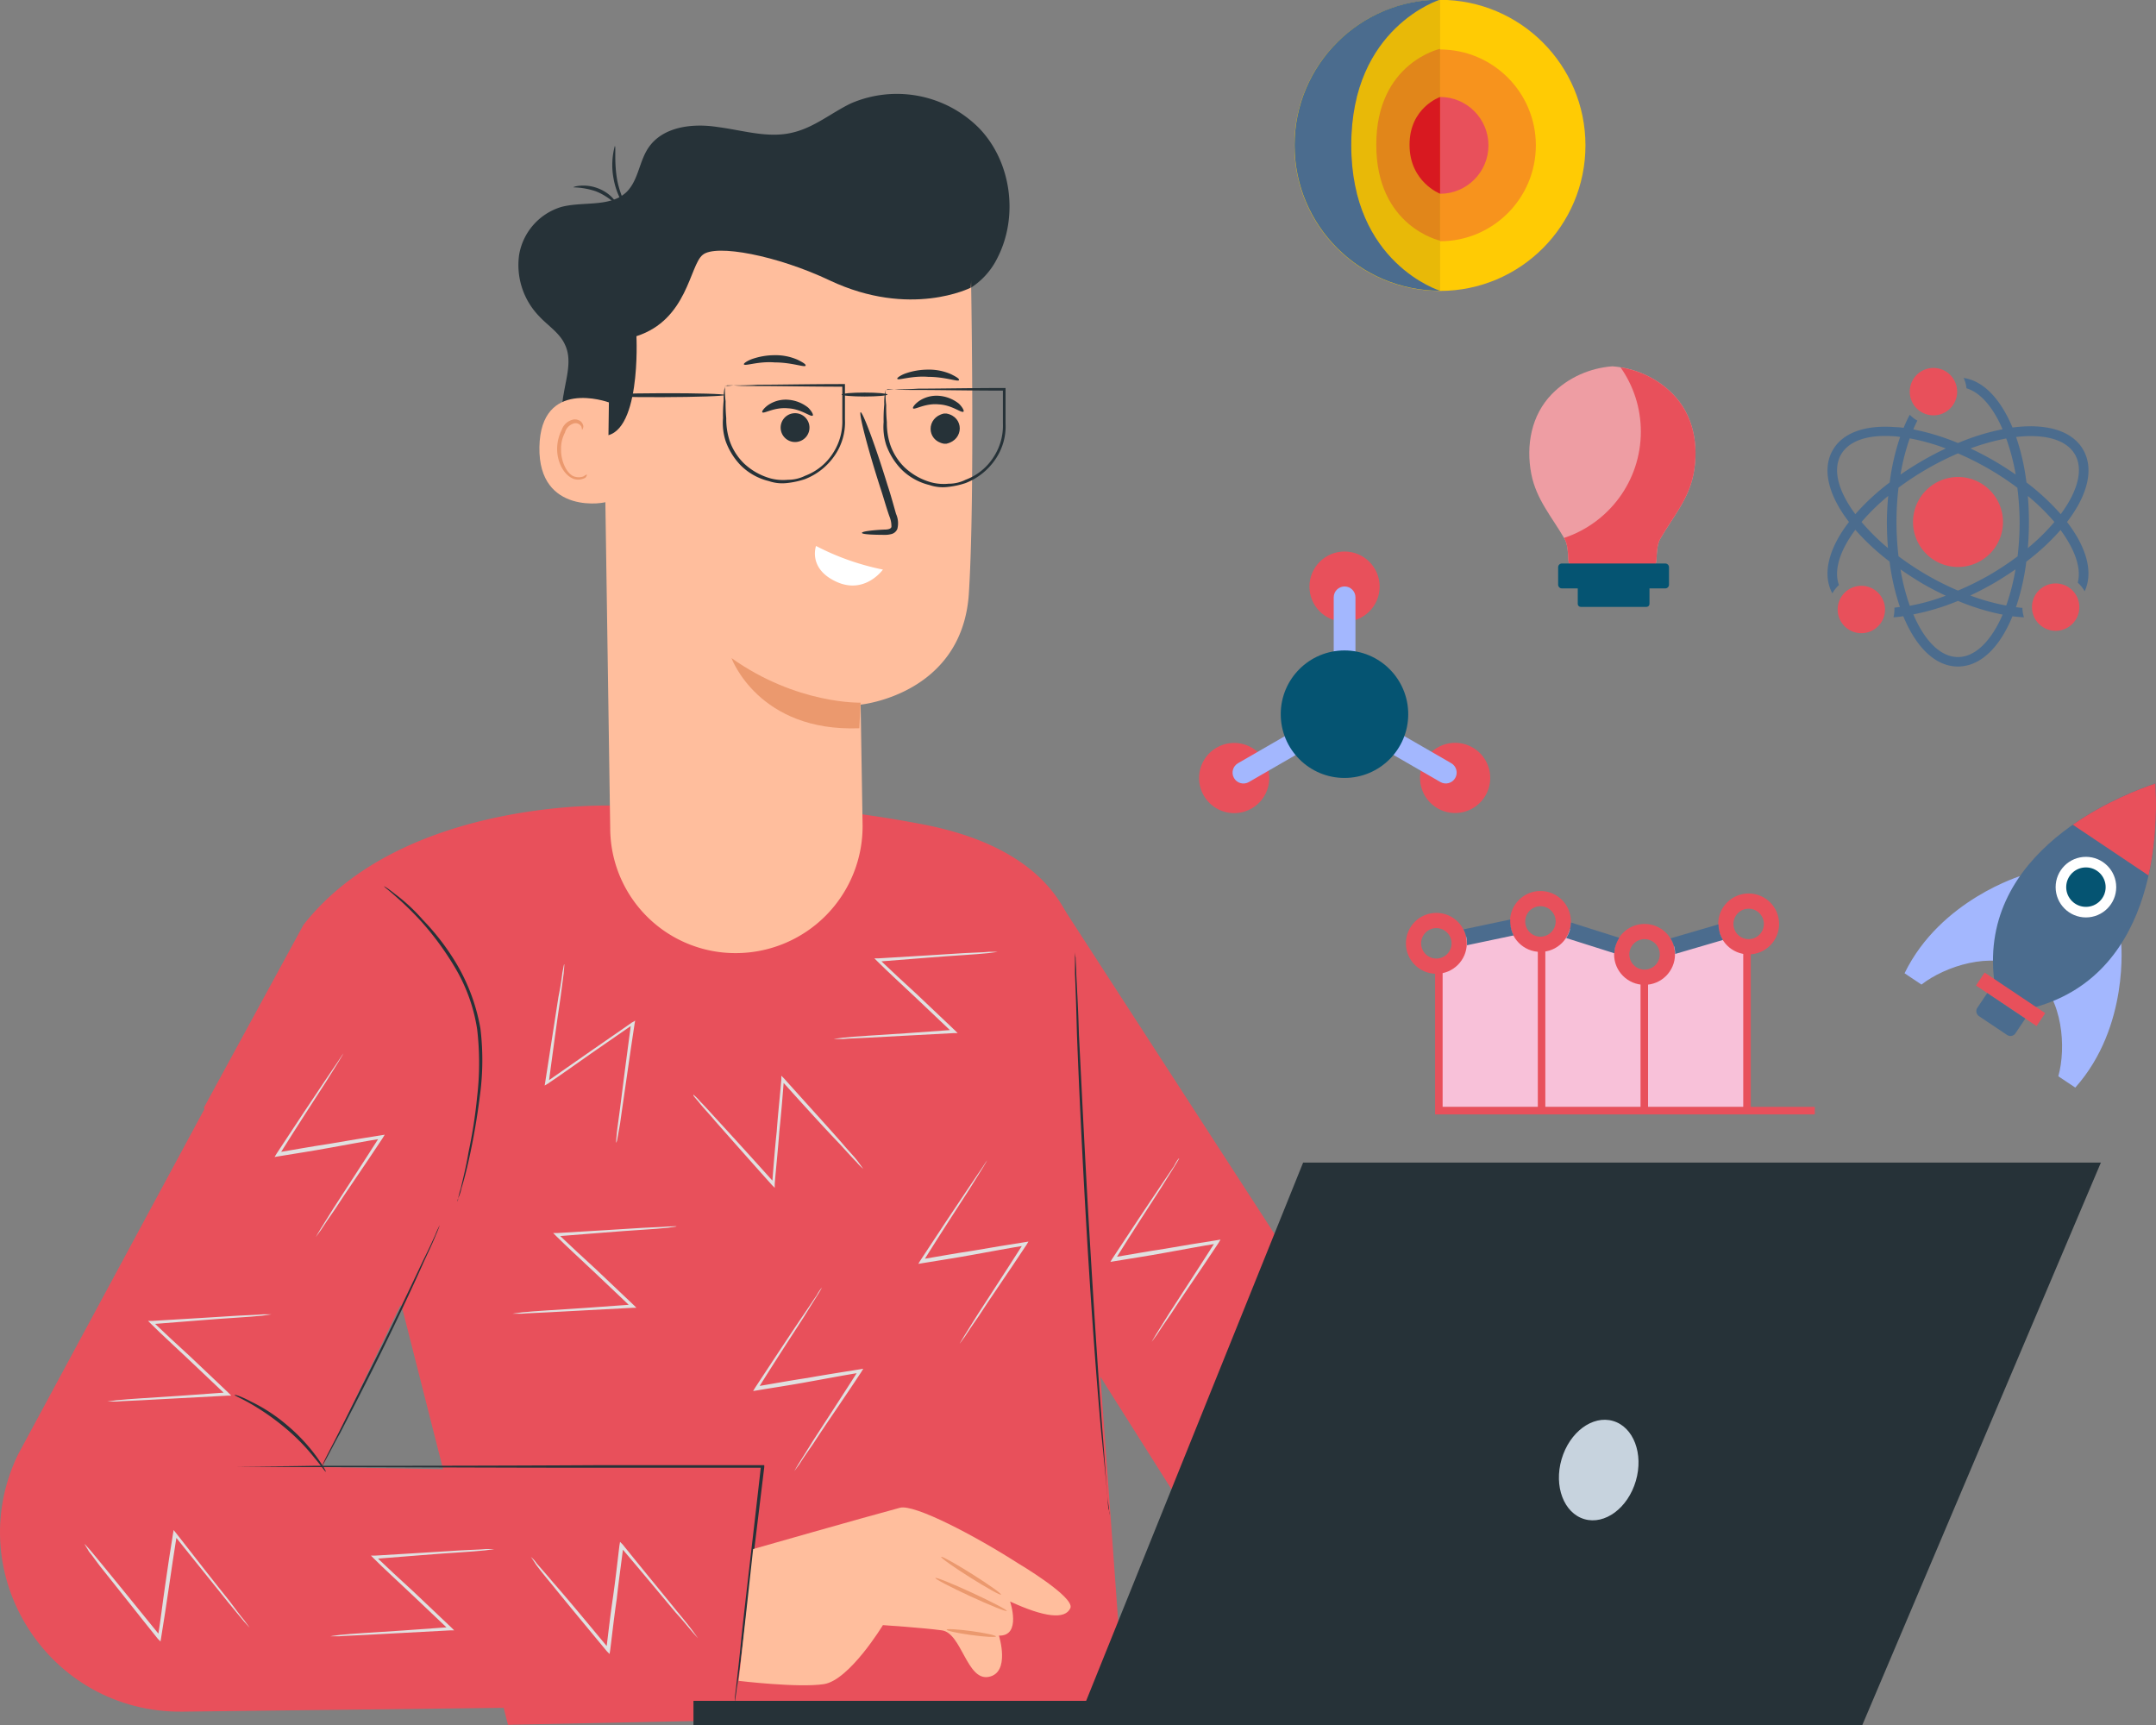 <?xml version="1.0" encoding="UTF-8" standalone="no"?>
<svg
   xmlns:dc="http://purl.org/dc/elements/1.1/"
   xmlns:cc="http://creativecommons.org/ns#"
   xmlns:rdf="http://www.w3.org/1999/02/22-rdf-syntax-ns#"
   xmlns:svg="http://www.w3.org/2000/svg"
   xmlns="http://www.w3.org/2000/svg"
   xmlns:sodipodi="http://sodipodi.sourceforge.net/DTD/sodipodi-0.dtd"
   xmlns:inkscape="http://www.inkscape.org/namespaces/inkscape"
   width="454.817"
   height="363.881"
   viewBox="0 0 454.817 363.881"
   version="1.1"
   id="svg175"
   sodipodi:docname="illustration.svg"
   inkscape:version="0.92.3 (2405546, 2018-03-11)">
  <rect x="0" y="0" width="454.817" height="363.881" fill="#808080" stroke="none"/>
  <defs
     id="defs179" />
  <sodipodi:namedview
     pagecolor="#ffffff"
     bordercolor="#666666"
     borderopacity="1"
     objecttolerance="10"
     gridtolerance="10"
     guidetolerance="10"
     inkscape:pageopacity="0"
     inkscape:pageshadow="2"
     inkscape:window-width="960"
     inkscape:window-height="1017"
     id="namedview177"
     showgrid="false"
     inkscape:zoom="0.59272703"
     inkscape:cx="157.27984"
     inkscape:cy="181.1953"
     inkscape:window-x="960"
     inkscape:window-y="30"
     inkscape:window-maximized="0"
     inkscape:current-layer="svg175" />
  <path
     style="fill:#70c8d6"
     inkscape:connector-curvature="0"
     d="m 390.112,298.917 c -1.355,-18.8 -10.466,-35.159 -24.828,-45.185 a 56.763,56.763 0 0 0 -8.874,-5.047 62.3,62.3 0 0 1 10.128,30.011 c 0.1,1.49 0.169,2.981 0.169,4.471 a 60.047,60.047 0 0 1 -86.272,54.127 60.149,60.149 0 0 0 109.813,-33.94 c 0.033,-1.456 -0.035,-2.946 -0.136,-4.437 z"
     data-name="Path 29344"
     id="Path_29344" />
  <circle
     style="fill:#70c8d6"
     r="4.302"
     cy="279.17"
     cx="315.323"
     data-name="Ellipse 438"
     id="Ellipse_438" />
  <circle
     style="fill:#70c8d6"
     r="7.689"
     cy="294.683"
     cx="327.686"
     data-name="Ellipse 439"
     id="Ellipse_439" />
  <path
     style="fill:#b58fef"
     inkscape:connector-curvature="0"
     d="m 382.084,304.337 v 0.237 a 52.024,52.024 0 0 1 -88.914,36.209 51.182,51.182 0 0 1 -14.734,-30.925 v -0.034 a 51.188,51.188 0 0 1 26.488,-7.418 c 15.818,0.17 30.417,12.871 53.755,9.721 a 73.616,73.616 0 0 0 23.405,-7.79 z"
     data-name="Path 29347"
     id="Path_29347" />
  <path
     style="fill:#8c6acc"
     inkscape:connector-curvature="0"
     d="m 382.084,304.336 v 0.237 a 51.753,51.753 0 0 1 -51.96,51.553 c -14.5,0 -26.115,-4.471 -35.532,-13.955 12.092,2.066 48.369,0.474 64.831,-30.18 6.945,-0.914 13.889,-3.184 22.661,-7.655 z"
     data-name="Path 29348"
     id="Path_29348" />
  <circle
     style="fill:#8c6acc"
     transform="rotate(-36.87)"
     r="7.757"
     cy="466.803"
     cx="83.328"
     data-name="Ellipse 440"
     id="Ellipse_440" />
  <circle
     style="fill:#8c6acc"
     r="4.302"
     cy="314.904"
     cx="294.593"
     data-name="Ellipse 441"
     id="Ellipse_441" />
  <g
     transform="translate(-5.7661168e-4,169.32)"
     data-name="Group 1395"
     id="Group_1395">
    <path
       style="fill:#e8505b"
       inkscape:connector-curvature="0"
       transform="translate(-631.411,-204.162)"
       d="m 716.163,310.42 -41.763,-41.9 21.02,-38.582 c 21.02,-26.828 65.41,-25.168 65.41,-25.168 a 253.906,253.906 0 0 1 65.549,4.01 c 35.264,6.914 32.5,30.285 32.5,30.285 l 4.7,86.568 5.117,70.389 -130.129,2.627 -22.4,-88.228"
       data-name="Path 29013"
       id="Path_29013" />
    <path
       style="fill:#e8505b"
       inkscape:connector-curvature="0"
       transform="translate(-643.313,-191.666)"
       d="m 798.316,382 -116.577,1.383 c -28.073,0.277 -46.741,-28.764 -34.71,-54.071 l 49.922,-92.512 45.359,30.7 -30.977,64.3 94.451,1.66 z"
       data-name="Path 29014"
       id="Path_29014" />
    <path
       style="fill:#e8505b"
       inkscape:connector-curvature="0"
       transform="translate(-581.483,-198.443)"
       d="m 804.8,219.1 93.621,144.511 -54.624,3.6 c 0,0 -32.636,-51.443 -31.806,-50.337 1.245,1.932 -7.191,-97.774 -7.191,-97.774 z"
       data-name="Path 29015"
       id="Path_29015" />
    <path
       style="fill:#e8505b"
       inkscape:connector-curvature="0"
       transform="translate(-620.843,-173.02)"
       d="M 702,285.5"
       data-name="Path 29016"
       id="Path_29016" />
    <g
       transform="translate(81.018,17.615)"
       data-name="Group 1378"
       id="Group_1378">
      <path
         style="fill:#263238"
         inkscape:connector-curvature="0"
         transform="translate(-701.9,-216.9)"
         d="m 717.388,283.417 a 2.422,2.422 0 0 1 0.138,-0.691 c 0.138,-0.553 0.277,-1.245 0.553,-2.074 0.415,-1.8 1.106,-4.425 1.659,-7.744 a 103.681,103.681 0 0 0 1.8,-11.616 61.287,61.287 0 0 0 0,-14.244 36.179,36.179 0 0 0 -4.84,-13.276 61.492,61.492 0 0 0 -6.914,-9.4 65.928,65.928 0 0 0 -5.67,-5.532 c -1.383,-1.245 -2.213,-1.8 -2.213,-1.936 a 7.177,7.177 0 0 1 0.691,0.415 q 0.622,0.415 1.659,1.245 a 37.959,37.959 0 0 1 5.808,5.393 50.428,50.428 0 0 1 7.191,9.4 40.5,40.5 0 0 1 4.978,13.552 55.28,55.28 0 0 1 -0.138,14.382 c -0.553,4.425 -1.245,8.3 -1.936,11.616 -0.691,3.316 -1.383,5.946 -1.936,7.744 a 8.845,8.845 0 0 1 -0.691,2.074 1.678,1.678 0 0 1 -0.139,0.692 z"
         data-name="Path 29017"
         id="Path_29017" />
    </g>
    <g
       transform="translate(67.743,89.11)"
       data-name="Group 1379"
       id="Group_1379">
      <path
         style="fill:#263238"
         inkscape:connector-curvature="0"
         transform="translate(-692.3,-268.6)"
         d="m 717.33,268.6 c 0,0 -0.277,0.83 -0.83,2.074 -0.553,1.383 -1.383,3.181 -2.489,5.532 -2.074,4.7 -5.117,11.2 -8.574,18.254 -3.457,7.054 -6.776,13.414 -9.127,17.977 -1.245,2.213 -2.213,4.149 -2.9,5.393 -0.687,1.244 -1.106,1.936 -1.106,1.936 0,0 0.277,-0.691 0.968,-2.074 0.691,-1.383 1.659,-3.181 2.766,-5.393 l 8.989,-17.978 c 3.457,-7.053 6.5,-13.414 8.712,-18.116 1.106,-2.213 1.936,-4.01 2.628,-5.532 a 15.949,15.949 0 0 1 0.963,-2.073 z"
         data-name="Path 29018"
         id="Path_29018" />
    </g>
    <g
       transform="translate(41.191,139.723)"
       data-name="Group 1380"
       id="Group_1380">
      <path
         style="fill:#263238"
         inkscape:connector-curvature="0"
         transform="translate(-673.1,-305.2)"
         d="m 786.911,355.813 v -0.968 c 0,-0.691 0.138,-1.521 0.277,-2.766 0.276,-2.489 0.691,-5.946 1.106,-10.372 0.968,-8.989 2.489,-21.573 4.149,-36.37 l 0.277,0.415 h -34.434 c -23.509,0 -44.805,-0.138 -60.294,-0.138 -7.606,0 -13.967,-0.138 -18.254,-0.138 v 0 c 4.425,0 10.648,0 18.254,-0.138 15.488,0 36.785,0 60.294,-0.138 h 34.849 v 0.415 c -1.8,14.8 -3.319,27.381 -4.425,36.37 -0.553,4.425 -0.968,7.882 -1.383,10.372 -0.138,1.106 -0.277,2.074 -0.415,2.766 a 5.994,5.994 0 0 1 -0.138,0.691 c 0.137,-0.139 0.137,-0.001 0.137,-0.001 z"
         data-name="Path 29019"
         id="Path_29019" />
    </g>
    <g
       transform="translate(49.489,124.901)"
       data-name="Group 1381"
       id="Group_1381">
      <path
         style="fill:#263238"
         inkscape:connector-curvature="0"
         transform="translate(-679.1,-294.481)"
         d="m 698.322,310.687 c -0.138,0 -0.83,-1.106 -2.351,-2.9 a 43.719,43.719 0 0 0 -6.223,-6.361 51.676,51.676 0 0 0 -7.329,-5.117 c -1.936,-1.106 -3.319,-1.659 -3.319,-1.8 0,-0.141 1.383,0.277 3.457,1.383 a 35.1,35.1 0 0 1 7.606,4.978 37.787,37.787 0 0 1 6.223,6.638 c 1.383,1.934 2.074,3.179 1.936,3.179 z"
         data-name="Path 29020"
         id="Path_29020" />
    </g>
    <g
       transform="translate(226.774,31.444)"
       data-name="Group 1382"
       id="Group_1382">
      <path
         style="fill:#263238"
         inkscape:connector-curvature="0"
         transform="translate(-807.3,-226.9)"
         d="m 814.629,345.69 a 4.341,4.341 0 0 1 -0.138,-1.245 c -0.138,-0.83 -0.276,-1.936 -0.415,-3.457 -0.277,-3.042 -0.691,-7.329 -1.245,-12.723 -0.968,-10.648 -2.074,-25.583 -3.042,-41.9 -0.968,-16.317 -1.66,-31.253 -2.075,-42.04 -0.138,-5.393 -0.276,-9.68 -0.415,-12.723 v -4.7 a 8.535,8.535 0 0 0 0.138,1.245 c 0,0.83 0.138,2.074 0.138,3.457 0.138,3.042 0.415,7.468 0.553,12.723 0.553,10.787 1.245,25.583 2.213,41.9 0.968,16.317 1.936,31.253 2.766,41.9 0.415,5.255 0.692,9.68 0.968,12.723 0.138,1.383 0.138,2.628 0.276,3.457 a 5.855,5.855 0 0 1 0.278,1.383 z"
         data-name="Path 29021"
         id="Path_29021" />
    </g>
    <g
       transform="translate(114.899,34.071)"
       data-name="Group 1383"
       id="Group_1383">
      <path
         style="fill:#e0e0e0"
         inkscape:connector-curvature="0"
         transform="translate(-726.4,-228.8)"
         d="m 741.473,266.414 c 0,0 0,-0.691 0.138,-1.936 0.138,-1.383 0.415,-3.042 0.691,-5.255 0.553,-4.564 1.383,-10.786 2.351,-18.116 l 0.553,0.277 c -2.766,1.936 -5.808,4.01 -8.989,6.223 -3.181,2.213 -6.223,4.425 -9.127,6.361 l -0.691,0.415 0.138,-0.83 c 1.106,-7.191 2.074,-13.414 2.766,-17.839 0.415,-2.074 0.691,-3.872 0.83,-5.117 0.277,-1.245 0.277,-1.8 0.415,-1.8 0,0 0,0.691 -0.138,1.936 -0.138,1.245 -0.415,3.042 -0.691,5.255 -0.691,4.564 -1.521,10.786 -2.489,17.978 l -0.553,-0.277 c 2.766,-1.936 5.946,-4.149 9.127,-6.361 3.181,-2.212 6.223,-4.287 8.989,-6.223 l 0.691,-0.415 -0.138,0.83 c -1.106,7.191 -1.936,13.414 -2.627,17.978 -0.277,2.213 -0.553,3.872 -0.83,5.255 -0.139,0.97 -0.277,1.661 -0.416,1.661 z"
         data-name="Path 29022"
         id="Path_29022" />
    </g>
    <g
       transform="translate(146.264,57.58)"
       data-name="Group 1384"
       id="Group_1384">
      <path
         style="fill:#e0e0e0"
         inkscape:connector-curvature="0"
         transform="translate(-749.081,-245.8)"
         d="m 784.924,265.437 a 9.962,9.962 0 0 1 -1.383,-1.383 c -0.968,-0.968 -2.074,-2.213 -3.6,-3.872 -3.181,-3.319 -7.468,-8.021 -12.308,-13.414 l 0.553,-0.138 c -0.277,3.457 -0.553,7.053 -0.968,10.925 -0.277,3.872 -0.691,7.606 -0.968,11.063 v 0.83 l -0.553,-0.553 c -4.84,-5.393 -8.989,-10.1 -12.031,-13.552 -1.383,-1.659 -2.628,-2.9 -3.457,-4.01 -0.83,-0.968 -1.245,-1.383 -1.106,-1.521 a 9.975,9.975 0 0 1 1.383,1.383 c 0.968,0.968 2.074,2.213 3.6,3.872 3.042,3.319 7.329,8.021 12.169,13.414 l -0.553,0.138 c 0.276,-3.457 0.553,-7.191 0.968,-11.063 0.276,-3.872 0.691,-7.468 0.968,-10.925 v -0.83 l 0.553,0.553 c 4.84,5.393 9.127,10.1 12.169,13.552 1.383,1.66 2.628,2.9 3.457,4.01 0.692,0.968 1.107,1.521 1.107,1.521 z"
         data-name="Path 29023"
         id="Path_29023" />
    </g>
    <g
       transform="translate(193.723,75.419)"
       data-name="Group 1385"
       id="Group_1385">
      <path
         style="fill:#e0e0e0"
         inkscape:connector-curvature="0"
         transform="translate(-783.4,-258.7)"
         d="m 797.92,258.7 c 0,0 -0.276,0.553 -0.968,1.66 -0.692,1.107 -1.659,2.627 -2.766,4.425 -2.489,3.872 -5.946,9.127 -9.818,15.35 l -0.277,-0.553 c 3.319,-0.553 7.053,-1.245 10.786,-1.8 3.872,-0.691 7.468,-1.245 10.925,-1.8 l 0.83,-0.138 -0.415,0.691 c -4.01,6.085 -7.606,11.2 -10.1,15.073 -1.245,1.8 -2.213,3.181 -2.9,4.287 -0.692,0.968 -1.106,1.521 -1.106,1.521 0,0 0.276,-0.553 0.968,-1.659 0.692,-1.106 1.66,-2.628 2.766,-4.425 2.489,-3.872 5.946,-9.127 9.818,-15.212 l 0.276,0.553 c -3.457,0.553 -7.052,1.245 -10.925,1.936 -3.734,0.691 -7.468,1.245 -10.786,1.8 l -0.83,0.138 0.415,-0.691 c 4.01,-6.085 7.468,-11.34 10.1,-15.212 1.245,-1.8 2.213,-3.319 2.9,-4.287 0.692,-1.104 1.107,-1.657 1.107,-1.657 z"
         data-name="Path 29024"
         id="Path_29024" />
    </g>
    <g
       transform="translate(158.875,102.247)"
       data-name="Group 1386"
       id="Group_1386">
      <path
         style="fill:#e0e0e0"
         inkscape:connector-curvature="0"
         transform="translate(-758.2,-278.1)"
         d="m 772.72,278.1 c 0,0 -0.276,0.553 -0.968,1.659 -0.692,1.106 -1.66,2.628 -2.766,4.425 -2.489,3.872 -5.946,9.127 -9.818,15.35 l -0.277,-0.553 c 3.319,-0.553 7.053,-1.245 10.786,-1.8 3.872,-0.691 7.468,-1.245 10.925,-1.8 l 0.83,-0.138 -0.415,0.691 c -4.01,6.085 -7.606,11.2 -10.1,15.073 -1.245,1.8 -2.213,3.181 -2.9,4.287 -0.691,0.968 -1.106,1.521 -1.106,1.521 0,0 0.277,-0.553 0.968,-1.659 0.691,-1.106 1.659,-2.628 2.766,-4.425 2.489,-3.872 5.946,-9.127 9.818,-15.212 l 0.277,0.553 c -3.457,0.553 -7.053,1.245 -10.925,1.936 -3.734,0.691 -7.468,1.245 -10.786,1.8 l -0.83,0.138 0.415,-0.691 c 4.01,-6.085 7.468,-11.34 10.095,-15.212 1.245,-1.8 2.213,-3.319 2.9,-4.287 a 8.292,8.292 0 0 1 1.111,-1.656 z"
         data-name="Path 29025"
         id="Path_29025" />
    </g>
    <g
       transform="translate(234.242,75.004)"
       data-name="Group 1387"
       id="Group_1387">
      <path
         style="fill:#e0e0e0"
         inkscape:connector-curvature="0"
         transform="translate(-812.7,-258.4)"
         d="m 827.22,258.4 c 0,0 -0.277,0.553 -0.968,1.659 -0.691,1.106 -1.66,2.628 -2.766,4.425 -2.489,3.872 -5.946,9.127 -9.818,15.35 l -0.276,-0.553 c 3.319,-0.553 7.053,-1.245 10.786,-1.8 3.872,-0.691 7.468,-1.245 10.925,-1.8 l 0.83,-0.138 -0.415,0.691 c -4.01,6.085 -7.606,11.2 -10.1,15.073 -1.245,1.8 -2.213,3.181 -2.9,4.287 -0.691,0.968 -1.106,1.521 -1.106,1.521 0,0 0.277,-0.553 0.968,-1.66 0.691,-1.107 1.659,-2.627 2.766,-4.425 2.489,-3.872 5.946,-9.127 9.818,-15.212 l 0.276,0.553 c -3.457,0.553 -7.053,1.245 -10.925,1.936 -3.734,0.691 -7.468,1.245 -10.786,1.8 l -0.83,0.138 0.415,-0.691 c 4.01,-6.085 7.468,-11.34 10.1,-15.212 1.245,-1.8 2.213,-3.319 2.9,-4.287 0.553,-1.102 0.968,-1.655 1.106,-1.655 z"
         data-name="Path 29026"
         id="Path_29026" />
    </g>
    <g
       transform="translate(57.924,52.878)"
       data-name="Group 1388"
       id="Group_1388">
      <path
         style="fill:#e0e0e0"
         inkscape:connector-curvature="0"
         transform="translate(-685.2,-242.4)"
         d="m 699.72,242.4 c 0,0 -0.277,0.553 -0.968,1.659 -0.691,1.106 -1.659,2.627 -2.766,4.425 -2.489,3.872 -5.946,9.127 -9.818,15.35 l -0.277,-0.553 c 3.319,-0.553 7.053,-1.245 10.786,-1.8 3.872,-0.691 7.468,-1.245 10.925,-1.8 l 0.83,-0.138 -0.415,0.691 c -4.01,6.085 -7.606,11.2 -10.1,15.073 -1.245,1.8 -2.213,3.181 -2.9,4.287 -0.691,0.968 -1.106,1.521 -1.106,1.521 0,0 0.277,-0.553 0.968,-1.659 0.691,-1.106 1.659,-2.627 2.766,-4.425 2.489,-3.872 5.946,-9.127 9.818,-15.212 l 0.277,0.553 c -3.457,0.553 -7.053,1.245 -10.925,1.936 -3.734,0.691 -7.468,1.245 -10.786,1.8 l -0.83,0.138 0.415,-0.691 c 4.01,-6.085 7.468,-11.34 10.095,-15.212 1.245,-1.8 2.213,-3.319 2.9,-4.287 0.696,-1.103 1.111,-1.656 1.111,-1.656 z"
         data-name="Path 29027"
         id="Path_29027" />
    </g>
    <g
       transform="translate(17.821,153.414)"
       data-name="Group 1389"
       id="Group_1389">
      <path
         style="fill:#e0e0e0"
         inkscape:connector-curvature="0"
         transform="translate(-656.2,-315.1)"
         d="m 656.2,318 c 0,0 0.415,0.415 1.245,1.383 0.83,0.968 1.936,2.351 3.319,4.01 2.9,3.6 6.914,8.436 11.478,14.105 l -0.553,0.138 c 0.553,-3.319 0.968,-7.053 1.521,-10.786 0.553,-3.872 1.106,-7.606 1.659,-10.925 l 0.138,-0.83 0.553,0.691 c 4.425,5.67 8.3,10.648 11.2,14.244 1.245,1.66 2.351,3.181 3.181,4.149 0.691,0.968 1.106,1.521 1.106,1.521 0,0 -0.415,-0.415 -1.245,-1.383 -0.83,-0.968 -1.936,-2.351 -3.319,-4.01 -2.9,-3.6 -6.776,-8.436 -11.34,-14.105 l 0.553,-0.138 c -0.553,3.457 -1.106,7.053 -1.659,10.925 -0.553,3.734 -1.106,7.468 -1.66,10.786 l -0.138,0.83 -0.553,-0.553 c -4.564,-5.67 -8.436,-10.648 -11.34,-14.244 -1.383,-1.659 -2.351,-3.181 -3.181,-4.149 C 656.477,318.557 656.2,318 656.2,318 Z"
         data-name="Path 29028"
         id="Path_29028" />
    </g>
    <g
       transform="translate(108.123,89.325)"
       data-name="Group 1390"
       id="Group_1390">
      <path
         style="fill:#e0e0e0"
         inkscape:connector-curvature="0"
         transform="translate(-721.5,-268.756)"
         d="m 756.072,268.817 c 0,0 -0.691,0.138 -1.936,0.277 -1.383,0.138 -3.042,0.277 -5.255,0.415 -4.563,0.277 -10.925,0.83 -18.116,1.383 l 0.277,-0.553 c 2.489,2.351 5.117,4.84 8.021,7.468 2.766,2.627 5.531,5.255 8.021,7.606 l 0.553,0.553 h -0.83 c -7.191,0.415 -13.552,0.691 -18.116,0.968 -2.213,0.138 -3.872,0.138 -5.255,0.277 H 721.5 c 0,0 0.692,-0.138 1.936,-0.277 1.383,-0.138 3.042,-0.277 5.255,-0.415 4.564,-0.277 10.787,-0.691 18.116,-1.245 l -0.277,0.553 c -2.489,-2.351 -5.255,-4.978 -8.021,-7.606 -2.766,-2.628 -5.532,-5.117 -7.883,-7.468 l -0.553,-0.553 h 0.83 c 7.329,-0.415 13.552,-0.83 18.116,-1.106 2.213,-0.138 3.872,-0.138 5.255,-0.277 1.106,0 1.798,-0.138 1.798,0 z"
         data-name="Path 29029"
         id="Path_29029" />
    </g>
    <g
       transform="translate(111.995,155.903)"
       data-name="Group 1391"
       id="Group_1391">
      <path
         style="fill:#e0e0e0"
         inkscape:connector-curvature="0"
         transform="translate(-724.3,-316.9)"
         d="m 724.3,320.081 a 6.715,6.715 0 0 1 1.245,1.383 c 0.83,0.968 2.074,2.351 3.457,4.01 3.042,3.457 7.053,8.3 11.754,13.967 l -0.553,0.138 c 0.415,-3.319 0.83,-7.053 1.383,-10.786 0.553,-3.872 0.968,-7.606 1.383,-11.063 l 0.138,-0.83 0.553,0.553 c 4.564,5.67 8.574,10.51 11.478,14.105 q 2.074,2.489 3.319,4.149 c 0.691,0.968 1.106,1.521 1.106,1.521 0,0 -0.415,-0.415 -1.245,-1.383 -0.83,-0.968 -1.936,-2.351 -3.457,-4.01 -2.9,-3.457 -6.914,-8.3 -11.616,-13.829 l 0.553,-0.138 c -0.415,3.457 -0.968,7.191 -1.383,11.063 -0.553,3.734 -0.968,7.468 -1.383,10.786 l -0.138,0.83 -0.553,-0.553 c -4.7,-5.67 -8.712,-10.51 -11.616,-14.105 q -2.074,-2.489 -3.319,-4.149 c -0.691,-1.106 -1.106,-1.659 -1.106,-1.659 z"
         data-name="Path 29030"
         id="Path_29030" />
    </g>
    <g
       transform="translate(22.661,107.917)"
       data-name="Group 1392"
       id="Group_1392">
      <path
         style="fill:#e0e0e0"
         inkscape:connector-curvature="0"
         transform="translate(-659.7,-282.2)"
         d="m 694.272,282.2 c 0,0 -0.691,0.138 -1.936,0.277 -1.383,0.138 -3.042,0.277 -5.255,0.415 -4.564,0.277 -10.925,0.83 -18.116,1.383 l 0.277,-0.553 c 2.489,2.351 5.117,4.84 8.021,7.468 2.766,2.628 5.532,5.255 8.021,7.606 l 0.553,0.553 h -0.83 c -7.191,0.415 -13.552,0.691 -18.116,0.968 -2.213,0.138 -3.872,0.138 -5.255,0.277 H 659.7 c 0,0 0.691,-0.138 1.936,-0.277 1.383,-0.138 3.042,-0.277 5.255,-0.415 4.563,-0.277 10.786,-0.691 18.116,-1.245 l -0.277,0.553 c -2.489,-2.351 -5.255,-4.978 -8.021,-7.606 -2.766,-2.628 -5.531,-5.117 -7.882,-7.468 l -0.553,-0.553 h 0.83 c 7.329,-0.415 13.552,-0.83 18.116,-1.106 2.213,-0.138 3.872,-0.138 5.255,-0.277 z"
         data-name="Path 29031"
         id="Path_29031" />
    </g>
    <g
       transform="translate(69.679,157.424)"
       data-name="Group 1393"
       id="Group_1393">
      <path
         style="fill:#e0e0e0"
         inkscape:connector-curvature="0"
         transform="translate(-693.7,-318)"
         d="m 728.272,318 c 0,0 -0.691,0.138 -1.936,0.277 -1.383,0.138 -3.042,0.277 -5.255,0.415 -4.563,0.277 -10.925,0.83 -18.116,1.383 l 0.276,-0.553 c 2.489,2.351 5.117,4.84 8.021,7.468 2.766,2.628 5.532,5.255 8.021,7.606 l 0.553,0.553 h -0.83 c -7.191,0.415 -13.552,0.691 -18.116,0.968 -2.212,0.138 -3.872,0.138 -5.255,0.277 H 693.7 c 0,0 0.691,-0.138 1.936,-0.277 1.383,-0.138 3.042,-0.277 5.255,-0.415 4.564,-0.277 10.787,-0.691 18.116,-1.245 l -0.277,0.553 c -2.489,-2.351 -5.255,-4.978 -8.021,-7.606 -2.766,-2.628 -5.531,-5.117 -7.883,-7.468 l -0.553,-0.553 h 0.83 c 7.329,-0.415 13.552,-0.83 18.116,-1.106 2.213,-0.138 3.872,-0.138 5.255,-0.277 z"
         data-name="Path 29032"
         id="Path_29032" />
    </g>
    <g
       transform="translate(175.884,31.444)"
       data-name="Group 1394"
       id="Group_1394">
      <path
         style="fill:#e0e0e0"
         inkscape:connector-curvature="0"
         transform="translate(-770.5,-226.9)"
         d="m 805.072,226.9 c 0,0 -0.691,0.138 -1.936,0.277 -1.383,0.138 -3.042,0.277 -5.255,0.415 -4.563,0.277 -10.925,0.83 -18.116,1.383 l 0.277,-0.553 c 2.489,2.351 5.117,4.84 8.021,7.468 2.766,2.627 5.532,5.255 8.021,7.606 l 0.553,0.553 h -0.83 c -7.191,0.415 -13.552,0.691 -18.116,0.968 -2.213,0.138 -3.872,0.138 -5.255,0.277 H 770.5 c 0,0 0.691,-0.138 1.936,-0.277 1.383,-0.138 3.042,-0.277 5.255,-0.415 4.563,-0.277 10.786,-0.691 18.116,-1.245 l -0.277,0.553 c -2.489,-2.351 -5.255,-4.978 -8.021,-7.606 -2.766,-2.628 -5.532,-5.117 -7.883,-7.468 l -0.553,-0.553 h 0.83 c 7.329,-0.415 13.552,-0.83 18.116,-1.106 2.213,-0.138 3.872,-0.138 5.255,-0.277 z"
         data-name="Path 29033"
         id="Path_29033" />
    </g>
  </g>
  <g
     transform="translate(155.831,317.963)"
     data-name="Group 1399"
     id="Group_1399">
    <path
       style="fill:#ffbe9d"
       inkscape:connector-curvature="0"
       transform="translate(-756,-311.65)"
       d="m 759.042,320.431 c 0,0 23.232,-6.638 30.977,-8.712 3.042,-0.83 15.9,5.946 24.754,11.616 0,0 12.169,7.191 11.2,9.542 -1.106,2.489 -5.532,1.936 -12.723,-1.383 0,0 2.489,7.329 -2.351,7.191 0,0 2.489,7.882 -2.213,8.712 -4.563,0.83 -5.67,-9.265 -9.818,-9.819 -4.01,-0.553 -12.446,-1.106 -12.446,-1.106 0,0 -7.053,11.616 -12.446,12.446 -5.393,0.83 -17.976,-0.691 -17.976,-0.691 z"
       data-name="Path 29034"
       id="Path_29034" />
    <g
       transform="translate(42.488,10.078)"
       data-name="Group 1396"
       id="Group_1396">
      <ellipse
         style="fill:#eb996e"
         transform="matrix(0.533,-0.846,0.846,0.533,0,0.702)"
         ry="7.468"
         rx="0.415"
         cy="7.468"
         cx="0.415"
         data-name="Ellipse 370"
         id="Ellipse_370" />
    </g>
    <g
       transform="translate(41.317,14.504)"
       data-name="Group 1397"
       id="Group_1397">
      <ellipse
         style="fill:#eb996e"
         transform="matrix(0.419,-0.908,0.908,0.419,0,0.753)"
         ry="8.297"
         rx="0.415"
         cy="8.297"
         cx="0.415"
         data-name="Ellipse 371"
         id="Ellipse_371" />
    </g>
    <g
       transform="translate(43.806,25.373)"
       data-name="Group 1398"
       id="Group_1398">
      <ellipse
         style="fill:#eb996e"
         transform="rotate(-82.195,0.471,0.411)"
         ry="5.255"
         rx="0.415"
         cy="5.255"
         cx="0.415"
         data-name="Ellipse 372"
         id="Ellipse_372" />
    </g>
  </g>
  <g
     transform="translate(109.35,19.8)"
     data-name="Group 1430"
     id="Group_1430">
    <g
       data-name="Group 1424"
       id="Group_1424">
      <path
         style="fill:#263238"
         inkscape:connector-curvature="0"
         transform="translate(-722.388,-96.04)"
         d="m 741.627,163.054 a 5.1,5.1 0 0 1 -1.521,5.117 4.841,4.841 0 0 1 -5.255,0.553 c -3.181,-1.659 -3.6,-5.946 -2.9,-9.4 0.553,-3.457 1.8,-7.191 0.276,-10.372 -1.106,-2.489 -3.6,-4.01 -5.393,-5.946 a 15.518,15.518 0 0 1 -4.287,-13 12.764,12.764 0 0 1 8.85,-10.1 c 4.564,-1.245 10.372,0.138 13.829,-3.181 2.489,-2.489 2.628,-6.361 4.564,-9.265 3.042,-4.564 9.4,-5.255 14.659,-4.425 5.393,0.691 10.786,2.489 16.041,1.106 4.425,-1.106 8.021,-4.149 12.031,-6.085 a 24.441,24.441 0 0 1 27.1,5.255 c 6.776,7.053 8.3,18.531 3.872,27.243 a 15.7,15.7 0 0 1 -7.329,7.329"
         data-name="Path 29035"
         id="Path_29035" />
      <g
         transform="translate(17.717,27.951)"
         data-name="Group 1415"
         id="Group_1415">
        <g
           data-name="Group 1414"
           id="Group_1414">
          <g
             data-name="Group 1413"
             id="Group_1413">
            <g
               data-name="Group 1400"
               id="Group_1400">
              <path
                 style="fill:#ffbe9d"
                 inkscape:connector-curvature="0"
                 transform="translate(-735.2,-116.253)"
                 d="m 763.411,269.541 v 0 a 26.765,26.765 0 0 0 26.69,-26.966 l -0.415,-25.445 c 0,0 21.3,-2.074 22.818,-23.232 1.383,-21.158 0.415,-69.974 0.415,-69.974 v 0 a 73.656,73.656 0 0 0 -74.4,5.255 l -3.319,2.213 1.659,111.875 a 26.412,26.412 0 0 0 26.552,26.274 z"
                 data-name="Path 29036"
                 id="Path_29036" />
            </g>
            <g
               transform="translate(65.523,35.722)"
               data-name="Group 1404"
               id="Group_1404">
              <g
                 transform="translate(3.725,3.755)"
                 data-name="Group 1401"
                 id="Group_1401">
                <path
                   style="fill:#263238"
                   inkscape:connector-curvature="0"
                   transform="translate(-785.275,-144.8)"
                   d="m 788.075,151.161 c -3.734,-0.691 -3.734,-5.532 0,-6.361 h 0.553 c 3.734,0.691 3.734,5.532 0,6.361 z"
                   data-name="Path 29037"
                   id="Path_29037" />
              </g>
              <g
                 data-name="Group 1403"
                 id="Group_1403">
                <g
                   data-name="Group 1402"
                   id="Group_1402">
                  <path
                     style="fill:#263238"
                     inkscape:connector-curvature="0"
                     transform="translate(-782.581,-142.085)"
                     d="m 793.255,145.425 c -0.415,0.415 -2.351,-1.383 -5.255,-1.521 -2.9,-0.277 -5.117,1.245 -5.393,0.83 -0.138,-0.138 0.277,-0.83 1.245,-1.521 a 6.592,6.592 0 0 1 4.287,-1.106 7.687,7.687 0 0 1 4.149,1.659 c 0.829,0.834 1.106,1.521 0.967,1.659 z"
                     data-name="Path 29038"
                     id="Path_29038" />
                </g>
              </g>
            </g>
            <g
               transform="translate(33.716,36.552)"
               data-name="Group 1408"
               id="Group_1408">
              <g
                 transform="translate(2.706,1.659)"
                 data-name="Group 1405"
                 id="Group_1405">
                <circle
                   style="fill:#263238"
                   transform="rotate(-55.29,4.775,2.501)"
                   r="3.042"
                   cy="3.042"
                   cx="3.042"
                   data-name="Ellipse 373"
                   id="Ellipse_373" />
              </g>
              <g
                 data-name="Group 1407"
                 id="Group_1407">
                <g
                   data-name="Group 1406"
                   id="Group_1406">
                  <path
                     style="fill:#263238"
                     inkscape:connector-curvature="0"
                     transform="translate(-759.581,-142.685)"
                     d="m 770.255,146.025 c -0.415,0.415 -2.351,-1.383 -5.255,-1.521 -2.9,-0.277 -5.117,1.245 -5.393,0.83 -0.138,-0.138 0.277,-0.83 1.245,-1.521 a 6.592,6.592 0 0 1 4.287,-1.106 7.687,7.687 0 0 1 4.149,1.659 c 0.829,0.834 1.106,1.521 0.967,1.659 z"
                     data-name="Path 29039"
                     id="Path_29039" />
                </g>
              </g>
            </g>
            <g
               transform="translate(54.426,39.199)"
               data-name="Group 1410"
               id="Group_1410">
              <g
                 data-name="Group 1409"
                 id="Group_1409">
                <path
                   style="fill:#263238"
                   inkscape:connector-curvature="0"
                   transform="translate(-774.557,-144.599)"
                   d="m 774.893,170.046 c 0,-0.277 1.8,-0.553 4.7,-0.691 0.83,0 1.383,-0.138 1.521,-0.553 a 5.352,5.352 0 0 0 -0.415,-2.213 c -0.691,-1.936 -1.245,-4.01 -1.936,-6.085 -2.766,-8.574 -4.563,-15.765 -4.149,-15.9 0.414,-0.135 3.042,6.776 5.67,15.35 0.691,2.074 1.245,4.149 1.8,6.085 a 4.793,4.793 0 0 1 0.276,3.181 1.837,1.837 0 0 1 -1.383,1.106 4.764,4.764 0 0 1 -1.245,0.138 c -3.041,-0.004 -4.839,-0.142 -4.839,-0.418 z"
                   data-name="Path 29040"
                   id="Path_29040" />
              </g>
            </g>
            <g
               transform="translate(44.841,67.412)"
               data-name="Group 1411"
               id="Group_1411">
              <path
                 style="fill:#ffffff"
                 inkscape:connector-curvature="0"
                 transform="translate(-767.626,-165)"
                 d="m 767.867,165 a 53.516,53.516 0 0 0 14.105,4.978 c 0,0 -3.734,5.255 -9.68,2.627 C 766.069,169.84 767.867,165 767.867,165 Z"
                 data-name="Path 29041"
                 id="Path_29041" />
            </g>
            <g
               transform="translate(27.243,91.059)"
               data-name="Group 1412"
               id="Group_1412">
              <path
                 style="fill:#eb996e"
                 inkscape:connector-curvature="0"
                 transform="translate(-754.9,-182.1)"
                 d="m 782.143,191.5 c 0,0 -13.414,0.415 -27.243,-9.4 0,0 5.67,15.627 26.966,14.8 z"
                 data-name="Path 29042"
                 id="Path_29042" />
            </g>
          </g>
        </g>
      </g>
      <path
         style="fill:#263238"
         inkscape:connector-curvature="0"
         transform="translate(-719.002,-89.891)"
         d="m 814.438,130.769 c 0,0 -12.722,6.5 -29.732,-1.521 -11.063,-5.255 -24.062,-7.744 -26.828,-5.393 -2.766,2.213 -3.181,13.691 -13.967,17.148 0,0 1.106,21.711 -7.468,21.02 -8.712,-0.553 -3.872,-34.3 -3.872,-34.3 l 20.882,-10.786 22.956,-4.84 21.85,2.627 16.871,4.287 z"
         data-name="Path 29043"
         id="Path_29043" />
      <g
         transform="translate(4.438,64.144)"
         data-name="Group 1419"
         id="Group_1419">
        <g
           data-name="Group 1416"
           id="Group_1416">
          <path
             style="fill:#ffbe9d"
             inkscape:connector-curvature="0"
             transform="translate(-725.597,-142.425)"
             d="m 740.259,143.358 c -0.415,-0.138 -14.382,-5.117 -14.658,9.4 -0.276,14.517 14.244,11.893 14.382,11.478 0,-0.411 0.276,-20.878 0.276,-20.878 z"
             data-name="Path 29044"
             id="Path_29044" />
        </g>
        <g
           transform="translate(3.737,4.529)"
           data-name="Group 1418"
           id="Group_1418">
          <g
             data-name="Group 1417"
             id="Group_1417">
            <path
               style="fill:#eb996e"
               inkscape:connector-curvature="0"
               transform="translate(-728.3,-145.7)"
               d="m 734.523,157.316 a 7.177,7.177 0 0 0 -0.691,0.415 3.015,3.015 0 0 1 -1.936,0 c -1.521,-0.553 -2.766,-3.042 -2.766,-5.67 a 7.276,7.276 0 0 1 0.83,-3.6 2.713,2.713 0 0 1 1.936,-1.936 1.392,1.392 0 0 1 1.521,0.691 2.423,2.423 0 0 1 0.138,0.691 1.211,1.211 0 0 0 0.277,-0.83 1.757,1.757 0 0 0 -0.553,-0.968 2.065,2.065 0 0 0 -1.383,-0.415 3.283,3.283 0 0 0 -2.627,2.213 9.03,9.03 0 0 0 -0.968,4.01 c 0,2.9 1.521,5.67 3.6,6.361 a 3.091,3.091 0 0 0 2.351,-0.277 c 0.271,-0.27 0.409,-0.685 0.271,-0.685 z"
               data-name="Path 29045"
               id="Path_29045" />
          </g>
        </g>
      </g>
      <g
         transform="translate(11.627,19.351)"
         data-name="Group 1420"
         id="Group_1420">
        <path
           style="fill:#263238"
           inkscape:connector-curvature="0"
           transform="translate(-730.796,-110.034)"
           d="m 730.8,110.4 c -0.138,-0.138 2.351,-0.83 4.978,0.138 2.766,0.968 4.149,3.042 3.872,3.181 -0.138,0.138 -1.659,-1.521 -4.149,-2.489 A 15.925,15.925 0 0 0 730.8,110.4 Z"
           data-name="Path 29046"
           id="Path_29046" />
      </g>
      <g
         transform="translate(19.857,11.007)"
         data-name="Group 1421"
         id="Group_1421">
        <path
           style="fill:#263238"
           inkscape:connector-curvature="0"
           transform="translate(-736.747,-104)"
           d="m 737.235,104 c 0.276,0 -0.138,3.042 0.415,6.638 0.553,3.596 2.213,6.223 2.074,6.361 a 10.13,10.13 0 0 1 -1.245,-1.659 15.992,15.992 0 0 1 -1.521,-4.564 15.356,15.356 0 0 1 0.277,-6.776 z"
           data-name="Path 29047"
           id="Path_29047" />
      </g>
      <g
         transform="translate(79.93,58.164)"
         data-name="Group 1422"
         id="Group_1422">
        <path
           style="fill:#263238"
           inkscape:connector-curvature="0"
           transform="translate(-780.187,-138.1)"
           d="m 780.2,140.036 c -0.138,-0.138 0.553,-0.691 1.659,-1.106 a 14.554,14.554 0 0 1 4.84,-0.83 11.52,11.52 0 0 1 4.84,0.968 c 1.106,0.553 1.8,0.968 1.659,1.245 -0.138,0.415 -2.9,-0.691 -6.5,-0.691 -3.451,-0.277 -6.355,0.829 -6.498,0.414 z"
           data-name="Path 29048"
           id="Path_29048" />
      </g>
      <g
         transform="translate(47.57,55.121)"
         data-name="Group 1423"
         id="Group_1423">
        <path
           style="fill:#263238"
           inkscape:connector-curvature="0"
           transform="translate(-756.787,-135.9)"
           d="m 756.8,137.836 c -0.138,-0.138 0.553,-0.691 1.66,-1.106 a 14.553,14.553 0 0 1 4.84,-0.83 11.521,11.521 0 0 1 4.84,0.968 c 1.106,0.553 1.8,0.968 1.659,1.245 -0.138,0.415 -2.9,-0.691 -6.5,-0.691 -3.452,-0.277 -6.218,0.829 -6.499,0.414 z"
           data-name="Path 29049"
           id="Path_29049" />
      </g>
    </g>
    <g
       transform="translate(17.03,61.206)"
       data-name="Group 1429"
       id="Group_1429">
      <g
         transform="translate(59.963,0.83)"
         data-name="Group 1425"
         id="Group_1425">
        <path
           style="fill:#263238"
           inkscape:connector-curvature="0"
           transform="translate(-778.064,-140.9)"
           d="m 778.529,141.315 v 0.83 a 15.986,15.986 0 0 0 0.138,2.351 35.068,35.068 0 0 0 0.138,3.6 14.9,14.9 0 0 0 0.691,4.7 12.333,12.333 0 0 0 3.042,4.84 13.459,13.459 0 0 0 5.67,3.181 10.293,10.293 0 0 0 3.6,0.277 8.068,8.068 0 0 0 3.6,-0.83 11.953,11.953 0 0 0 5.946,-4.84 12.133,12.133 0 0 0 1.936,-7.053 v -7.191 l 0.277,0.277 c -7.191,0 -13.414,-0.138 -17.977,-0.138 -2.213,0 -3.872,0 -5.255,-0.138 h -1.383 a 0.683,0.683 0 0 1 -0.415,0.138 c 0,0 0.553,0 1.8,-0.138 1.245,0 3.042,0 5.117,-0.138 4.563,0 10.786,-0.138 18.116,-0.138 h 0.277 v 7.468 a 12.278,12.278 0 0 1 -2.074,7.468 13.5,13.5 0 0 1 -6.361,5.117 17.509,17.509 0 0 1 -3.872,0.83 8.659,8.659 0 0 1 -3.734,-0.415 12.6,12.6 0 0 1 -5.946,-3.319 14.372,14.372 0 0 1 -3.181,-5.117 12.414,12.414 0 0 1 -0.553,-4.84 31.282,31.282 0 0 1 0.138,-3.734 11.932,11.932 0 0 1 0.138,-2.351 c 0.127,-0.559 0.127,-0.835 0.127,-0.697 z"
           data-name="Path 29050"
           id="Path_29050" />
      </g>
      <g
         transform="translate(26.083)"
         data-name="Group 1426"
         id="Group_1426">
        <path
           style="fill:#263238"
           inkscape:connector-curvature="0"
           transform="translate(-753.564,-140.3)"
           d="m 754.029,140.715 v 0.83 a 16,16 0 0 0 0.138,2.351 35.052,35.052 0 0 0 0.138,3.6 14.9,14.9 0 0 0 0.691,4.7 12.332,12.332 0 0 0 3.042,4.84 13.46,13.46 0 0 0 5.67,3.181 10.292,10.292 0 0 0 3.6,0.277 8.067,8.067 0 0 0 3.6,-0.83 11.953,11.953 0 0 0 5.946,-4.84 12.131,12.131 0 0 0 1.936,-7.053 v -7.191 l 0.277,0.277 c -7.191,0 -13.414,-0.138 -17.977,-0.138 -2.213,0 -3.872,0 -5.255,-0.138 h -1.383 c -0.277,0.277 -0.415,0.138 -0.415,0.138 0,0 0.553,0 1.8,-0.138 1.245,0 3.042,0 5.117,-0.138 4.564,0 10.786,-0.138 18.116,-0.138 h 0.277 v 7.468 a 12.28,12.28 0 0 1 -2.074,7.468 13.5,13.5 0 0 1 -6.361,5.117 17.509,17.509 0 0 1 -3.872,0.83 8.659,8.659 0 0 1 -3.734,-0.415 12.6,12.6 0 0 1 -5.947,-3.319 14.373,14.373 0 0 1 -3.181,-5.117 12.415,12.415 0 0 1 -0.553,-4.84 31.31,31.31 0 0 1 0.138,-3.734 11.932,11.932 0 0 1 0.138,-2.351 2.418,2.418 0 0 0 0.128,-0.697 z"
           data-name="Path 29051"
           id="Path_29051" />
      </g>
      <g
         transform="translate(51.163,1.798)"
         data-name="Group 1427"
         id="Group_1427">
        <ellipse
           style="fill:#263238"
           ry="0.415"
           rx="4.84"
           cy="0.415"
           cx="4.84"
           data-name="Ellipse 374"
           id="Ellipse_374" />
      </g>
      <g
         transform="translate(0,1.895)"
         data-name="Group 1428"
         id="Group_1428">
        <ellipse
           style="fill:#263238"
           transform="rotate(-0.174,26.343,0.04)"
           ry="0.415"
           rx="13.276"
           cy="0.415"
           cx="13.276"
           data-name="Ellipse 375"
           id="Ellipse_375" />
      </g>
    </g>
  </g>
  <path
     style="fill:#263238"
     inkscape:connector-curvature="0"
     d="m 274.897,245.229 -45.773,113.535 h -82.835 v 5.117 h 246.568 l 50.332,-118.652 z"
     data-name="Path 29057"
     id="Path_29057" />
  <ellipse
     style="fill:#c7d3de"
     transform="rotate(-73.74)"
     ry="8.159"
     rx="10.786"
     cy="410.586"
     cx="-203.244"
     data-name="Ellipse 377"
     id="Ellipse_377" />
  <g
     id="g2365"
     transform="translate(-185.388,24.112)">
    <g
       style="fill:#a3b7fe;fill-opacity:1"
       transform="matrix(0.157,0,0,0.157,574.759,103.854)"
       id="g224">
      <path
         style="fill:#a3b7fe;fill-opacity:1"
         inkscape:connector-curvature="0"
         id="path220"
         d="M 101.7,507.7 C 133.3,483.1 195.2,462.8 238,485.2 L 237.2,361 c 0,0 -109.9,32.3 -158.2,131.5 z"
         class="st3" />
      <path
         style="fill:#a3b7fe;fill-opacity:1"
         inkscape:connector-curvature="0"
         id="path222"
         d="m 285.6,630.9 c 10.8,-38.6 6,-103.6 -31,-134.6 l 115.3,-46.5 c 0,0 11.9,114 -61.5,196.3 z"
         class="st3" />
    </g>
    <path
       style="fill:#4b6c8e;fill-opacity:1;stroke-width:0.157"
       inkscape:connector-curvature="0"
       id="path226"
       d="m 640.062,141.23 0.063,-0.11 c -0.031,0.016 -0.047,0.016 -0.079,0.031 0,-0.031 0,-0.047 0,-0.079 l -0.063,0.11 c -7.331,2.449 -37.172,14.175 -33.923,41.395 l 4.27,2.857 0.079,0.047 4.27,2.857 c 26.404,-7.347 25.901,-39.401 25.383,-47.109 z"
       class="st2" />
    <path
       style="fill:#e8505b;fill-opacity:1;stroke-width:0.157"
       inkscape:connector-curvature="0"
       id="path228"
       d="m 638.633,160.554 c 1.868,-8.336 1.648,-16.043 1.429,-19.324 l 0.063,-0.11 c -0.031,0.016 -0.047,0.016 -0.079,0.031 0,-0.031 0,-0.047 0,-0.079 l -0.063,0.11 c -3.124,1.052 -10.329,3.767 -17.33,8.665 z"
       class="st1" />
    <g
       transform="matrix(0.157,0,0,0.157,574.759,103.854)"
       id="g234">
      <circle
         style="fill:#ffffff"
         id="circle230"
         r="40.7"
         cy="376.8"
         cx="322.7"
         class="st5" />
      <circle
         style="fill:#055472"
         id="circle232"
         r="26.5"
         cy="376.8"
         cx="322.7"
         class="st2" />
    </g>
    <rect
       style="fill:#e8505b;fill-opacity:1;stroke-width:0.157"
       id="rect236"
       height="3.281"
       width="15.384"
       class="st1"
       transform="rotate(33.828)"
       y="-185.895"
       x="602.578" />
    <path
       style="fill:#4b6c8e;fill-opacity:1;stroke-width:0.157"
       inkscape:connector-curvature="0"
       id="path238"
       d="m 612.638,190.741 -8.037,-5.384 -2.088,3.108 c -0.392,0.581 -0.235,1.366 0.345,1.758 l 5.934,3.972 c 0.581,0.392 1.366,0.235 1.758,-0.345 z"
       class="st2" />
  </g>
  <g
     id="g2353"
     transform="translate(-123.892,-102.276)">
    <path
       style="fill:#4b6c8e;fill-opacity:1"
       id="path2"
       d="m 559.94,212.377 c 4.32,-5.61 5.76,-11.16 3.4,-15.25 -2.36,-4.09 -7.88,-5.6 -14.9,-4.67 -2.5,-5.97 -6.09,-9.85 -10.31,-10.46 a 6.72,6.72 0 0 1 0.6,2.18 c 3,0.91 5.64,4.05 7.61,8.64 a 48.33,48.33 0 0 0 -9.4,2.91 49.19,49.19 0 0 0 -9.43,-2.88 c 0.27,-0.64 0.55,-1.26 0.86,-1.85 a 6.72,6.72 0 0 1 -1.61,-1.24 c -0.46,0.86 -0.89,1.79 -1.29,2.76 -0.53,-0.07 -1.1,-0.14 -1.63,-0.14 -6.48,-0.53 -11.2,1.18 -13.3,4.81 -2.36,4.04 -0.92,9.58 3.4,15.19 -4.25,5.52 -5.72,11 -3.5,15.06 a 6.8,6.8 0 0 1 1.39,-1.76 c -1.15,-3.13 0.22,-7.32 3.45,-11.65 a 49.09,49.09 0 0 0 7.22,6.69 49.14,49.14 0 0 0 2.19,9.6 c -0.39,0 -0.78,0.1 -1.16,0.13 a 2.55,2.55 0 0 1 0,0.39 6.74,6.74 0 0 1 -0.2,1.63 c 0.67,0 1.37,-0.12 2.07,-0.21 2.7,6.57 6.78,10.61 11.52,10.61 4.74,0 8.81,-4 11.51,-10.6 0.83,0.11 1.64,0.18 2.43,0.22 a 6.49,6.49 0 0 1 -0.33,-2 c -0.44,0 -0.9,-0.09 -1.36,-0.14 a 48.61,48.61 0 0 0 2.18,-9.6 48.51,48.51 0 0 0 7.22,-6.68 c 3,4.09 4.44,8 3.63,11.1 a 7.22,7.22 0 0 1 1.46,1.83 c 1.88,-4.05 0.37,-9.3 -3.72,-14.62 z m 1.67,-14.25 c 1.84,3.21 0.55,7.81 -3,12.6 a 48.65,48.65 0 0 0 -7.23,-6.69 47.65,47.65 0 0 0 -2.18,-9.59 c 5.92,-0.68 10.56,0.49 12.41,3.69 z m -14.5,-3.37 a 44.66,44.66 0 0 1 2,7.61 c -1.47,-1 -3,-2 -4.65,-2.95 -1.65,-0.95 -3.26,-1.78 -4.89,-2.55 a 45.56,45.56 0 0 1 7.54,-2.1 z m 2.83,17.62 a 60.63,60.63 0 0 1 -0.43,7.25 62.06,62.06 0 0 1 -6.05,4 63,63 0 0 1 -6.52,3.22 60.37,60.37 0 0 1 -6.49,-3.24 60.49,60.49 0 0 1 -6.06,-4 61.79,61.79 0 0 1 0,-14.47 62.35,62.35 0 0 1 12.55,-7.23 63.12,63.12 0 0 1 6.47,3.25 59.25,59.25 0 0 1 6.05,4 59.88,59.88 0 0 1 0.48,7.22 z m -15.58,-15.51 c -1.62,0.77 -3.26,1.62 -4.9,2.57 -1.64,0.95 -3.19,1.94 -4.65,2.94 a 45.08,45.08 0 0 1 1.95,-7.64 45,45 0 0 1 7.6,2.13 z m -22.09,1.27 c 1.69,-2.92 5.74,-4.28 11.41,-3.82 0.34,0 0.7,0.08 1.05,0.13 a 48.92,48.92 0 0 0 -2.2,9.59 48.89,48.89 0 0 0 -7.25,6.69 c -3.56,-4.78 -4.86,-9.35 -3.01,-12.59 z m 4.32,14.24 a 44.7,44.7 0 0 1 5.63,-5.5 c -0.16,1.79 -0.28,3.63 -0.28,5.5 0,1.87 0.08,3.73 0.23,5.51 a 46,46 0 0 1 -5.58,-5.51 z m 8.22,10 q 2.19,1.53 4.65,3 c 1.63,0.94 3.27,1.79 4.9,2.55 a 43.61,43.61 0 0 1 -7.59,2.13 44.91,44.91 0 0 1 -1.96,-7.68 z m 12.13,18.49 c -3.71,0 -7.06,-3.45 -9.42,-9 a 49,49 0 0 0 9.42,-2.84 48.68,48.68 0 0 0 9.42,2.89 c -2.37,5.46 -5.72,8.95 -9.42,8.95 z m 10.17,-10.86 a 45.27,45.27 0 0 1 -7.58,-2.12 c 1.63,-0.77 3.26,-1.61 4.89,-2.55 1.63,-0.94 3.18,-1.96 4.65,-2.96 a 46.13,46.13 0 0 1 -1.96,7.63 z m 4.56,-12.12 c 0.15,-1.78 0.23,-3.62 0.23,-5.51 0,-1.89 -0.08,-3.72 -0.23,-5.49 a 45.16,45.16 0 0 1 5.61,5.49 45.16,45.16 0 0 1 -5.61,5.51 z"
       inkscape:connector-curvature="0" />
    <path
       style="fill:#e8505b;fill-opacity:1"
       id="path4"
       d="m 527.45,212.377 a 9.49,9.49 0 1 0 9.49,-9.49 9.51,9.51 0 0 0 -9.49,9.49 z"
       inkscape:connector-curvature="0" />
    <path
       style="fill:#e8505b;fill-opacity:1"
       id="path6"
       d="m 531.76,189.887 a 5,5 0 1 0 -5,-5 5,5 0 0 0 5,5 z"
       inkscape:connector-curvature="0" />
    <circle
       style="fill:#e8505b;fill-opacity:1"
       id="circle8"
       r="5"
       cy="230.337"
       cx="557.54" />
    <circle
       style="fill:#e8505b;fill-opacity:1"
       id="circle10"
       r="5"
       cy="230.837"
       cx="516.55" />
  </g>
  <g
     id="g2414"
     transform="translate(-214.293,-17.606)">
    <path
       class="st4"
       d="m 567.184,100.723 c -3.443,-3.502 -8.061,-5.498 -12.756,-5.85 -4.676,0.352 -9.313,2.328 -12.756,5.85 -4.382,4.48 -5.498,10.897 -4.343,16.865 1.056,5.4 4.382,9.097 7.004,13.656 0.626,1.076 0.743,2.759 0.802,4.343 0.059,1.565 1.35,2.817 2.915,2.817 h 6.398 6.378 c 1.565,0 2.856,-1.252 2.915,-2.817 0.059,-1.585 0.176,-3.267 0.802,-4.343 2.622,-4.559 5.948,-8.256 7.004,-13.656 1.154,-5.987 0.039,-12.404 -4.363,-16.865 z"
       id="path1446"
       inkscape:connector-curvature="0"
       style="fill:#ee9da3;fill-opacity:1;stroke-width:0.196" />
    <path
       class="st16"
       d="m 567.184,100.723 c -3.013,-3.072 -6.945,-4.989 -11.034,-5.635 2.7,3.835 4.285,8.511 4.285,13.558 0,10.447 -6.789,19.31 -16.199,22.421 0.039,0.059 0.078,0.117 0.098,0.176 0.626,1.076 0.743,2.759 0.802,4.343 0.059,1.565 1.35,2.817 2.915,2.817 h 6.398 6.378 c 1.565,0 2.856,-1.252 2.915,-2.817 0.059,-1.585 0.176,-3.267 0.802,-4.343 2.622,-4.559 5.948,-8.256 7.004,-13.656 1.154,-5.987 0.039,-12.404 -4.363,-16.865 z"
       id="path1448"
       inkscape:connector-curvature="0"
       style="fill:#e8505b;fill-opacity:1;stroke-width:0.196" />
    <g
       transform="matrix(0.196,0,0,0.196,419.844,73.529)"
       id="g1454">
      <path
         class="st2"
         d="M 743.6,321.1 H 632.3 c -2.2,0 -4,1.8 -4,4 v 18.8 c 0,2.2 1.8,4 4,4 h 111.3 c 2.2,0 4,-1.8 4,-4 v -18.8 c 0,-2.2 -1.8,-4 -4,-4 z"
         id="path1450"
         inkscape:connector-curvature="0"
         style="fill:#055472" />
      <path
         class="st2"
         d="m 723.4,367.8 h -70.8 c -1.7,0 -3.2,-1.4 -3.2,-3.2 v -19.5 c 0,-1.7 1.4,-3.2 3.2,-3.2 h 70.8 c 1.7,0 3.2,1.4 3.2,3.2 v 19.5 c 0,1.8 -1.5,3.2 -3.2,3.2 z"
         id="path1452"
         inkscape:connector-curvature="0"
         style="fill:#055472" />
    </g>
  </g>
  <g
     id="g2407"
     transform="matrix(2.221,0,0,2.221,-856.82,-192.769)">
    <g
       transform="matrix(0.151,0,0,-0.151,516.822,142.505)"
       id="g132">
      <path
         inkscape:connector-curvature="0"
         id="path134"
         style="fill:#e8505b;fill-opacity:1;fill-rule:nonzero;stroke:none"
         d="m 0,0 c 0,-12.194 -9.885,-22.079 -22.079,-22.079 -12.194,0 -22.08,9.885 -22.08,22.079 0,12.195 9.886,22.08 22.08,22.08 C -9.885,22.08 0,12.195 0,0" />
    </g>
    <g
       style="fill:#a3b7fe;fill-opacity:1"
       transform="matrix(0.151,0,0,-0.151,514.525,150.273)"
       id="g136">
      <path
         inkscape:connector-curvature="0"
         id="path138"
         style="fill:#a3b7fe;fill-opacity:1;fill-rule:nonzero;stroke:none"
         d="m 0,0 c 0,-3.776 -3.061,-6.836 -6.837,-6.836 -3.776,0 -6.837,3.06 -6.837,6.836 v 44.708 c 0,3.776 3.061,6.836 6.837,6.836 3.776,0 6.837,-3.06 6.837,-6.836 z" />
    </g>
    <g
       style="fill:#e8505b;fill-opacity:1"
       transform="matrix(0.151,0,0,-0.151,501.337,157.797)"
       id="g140">
      <path
         inkscape:connector-curvature="0"
         id="path142"
         style="fill:#e8505b;fill-opacity:1;fill-rule:nonzero;stroke:none"
         d="M 0,0 C 10.561,6.096 24.065,2.479 30.164,-8.082 36.26,-18.641 32.641,-32.146 22.08,-38.244 11.52,-44.34 -1.982,-40.721 -8.081,-30.16 -14.177,-19.6 -10.559,-6.096 0,0" />
    </g>
    <g
       style="fill:#e8505b;fill-opacity:1"
       transform="matrix(0.151,0,0,-0.151,522.324,163.561)"
       id="g144">
      <path
         inkscape:connector-curvature="0"
         id="path146"
         style="fill:#e8505b;fill-opacity:1;fill-rule:nonzero;stroke:none"
         d="M 0,0 C -10.559,6.099 -14.18,19.603 -8.082,30.161 -1.985,40.723 11.52,44.339 22.081,38.241 32.64,32.146 36.259,18.644 30.161,8.081 24.064,-2.477 10.561,-6.098 0,0" />
    </g>
    <g
       style="fill:#a3b7fe;fill-opacity:1"
       transform="matrix(0.151,0,0,-0.151,509.214,155.902)"
       id="g148">
      <path
         inkscape:connector-curvature="0"
         id="path150"
         style="fill:#a3b7fe;fill-opacity:1;fill-rule:nonzero;stroke:none"
         d="m 0,0 c 3.27,1.888 7.451,0.766 9.338,-2.501 1.889,-3.273 0.768,-7.452 -2.501,-9.34 l -38.719,-22.354 c -3.269,-1.89 -7.451,-0.768 -9.338,2.503 -1.889,3.269 -0.768,7.451 2.501,9.338 z" />
    </g>
    <g
       style="fill:#a3b7fe;fill-opacity:1"
       transform="matrix(0.151,0,0,-0.151,516.744,157.686)"
       id="g152">
      <path
         inkscape:connector-curvature="0"
         id="path154"
         style="fill:#a3b7fe;fill-opacity:1;fill-rule:nonzero;stroke:none"
         d="m 0,0 c -3.27,1.885 -4.389,6.066 -2.503,9.335 1.89,3.272 6.069,4.394 9.339,2.503 l 38.718,-22.353 c 3.271,-1.885 4.391,-6.069 2.503,-9.339 -1.888,-3.27 -6.071,-4.39 -9.34,-2.504 z" />
    </g>
    <g
       style="fill:#055472;fill-opacity:1"
       transform="matrix(0.151,0,0,-0.151,519.537,154.621)"
       id="g156">
      <path
         inkscape:connector-curvature="0"
         id="path158"
         style="fill:#055472;fill-opacity:1;fill-rule:nonzero;stroke:none"
         d="m 0,0 c 0,-22.146 -17.952,-40.097 -40.097,-40.097 -22.144,0 -40.096,17.951 -40.096,40.097 0,22.145 17.952,40.096 40.096,40.096 C -17.952,40.096 0,22.145 0,0" />
    </g>
  </g>
  <g
     id="g2391"
     transform="translate(-186.669,-11.851)">
    <g
       transform="matrix(0.324,0,0,-0.324,521.127,42.515)"
       id="g260">
      <path
         inkscape:connector-curvature="0"
         id="path262"
         style="fill:#ffcb04;fill-opacity:1;fill-rule:nonzero;stroke:none"
         d="m 0,0 c 0,-52.327 -42.423,-94.749 -94.751,-94.749 -52.329,0 -94.751,42.422 -94.751,94.749 0,52.331 42.422,94.751 94.751,94.751 C -42.423,94.751 0,52.331 0,0" />
    </g>
    <g
       transform="matrix(0.324,0,0,-0.324,510.665,42.515)"
       id="g264">
      <path
         inkscape:connector-curvature="0"
         id="path266"
         style="fill:#f7931d;fill-opacity:1;fill-rule:nonzero;stroke:none"
         d="m 0,0 c 0,-34.474 -27.952,-62.427 -62.426,-62.427 -34.476,0 -62.428,27.953 -62.428,62.427 0,34.476 27.952,62.429 62.428,62.429 C -27.952,62.429 0,34.476 0,0" />
    </g>
    <g
       style="fill:#e8505b;fill-opacity:1"
       transform="matrix(0.324,0,0,-0.324,500.663,42.515)"
       id="g268">
      <path
         inkscape:connector-curvature="0"
         id="path270"
         style="fill:#e8505b;fill-opacity:1;fill-rule:nonzero;stroke:none"
         d="m 0,0 c 0,-17.403 -14.116,-31.516 -31.519,-31.516 -17.404,0 -31.518,14.113 -31.518,31.516 0,17.405 14.114,31.519 31.518,31.519 C -14.116,31.519 0,17.405 0,0" />
    </g>
    <g
       transform="matrix(0.324,0,0,-0.324,490.463,73.178)"
       id="g272">
      <path
         inkscape:connector-curvature="0"
         id="path274"
         style="fill:#e8b908;fill-opacity:1;fill-rule:nonzero;stroke:none"
         d="m 0,0 c -0.006,0.005 -57.849,17.82 -57.849,94.749 0,76.932 57.843,94.746 57.849,94.751 z" />
    </g>
    <g
       transform="matrix(0.324,0,0,-0.324,490.463,62.616)"
       id="g276">
      <path
         inkscape:connector-curvature="0"
         id="path278"
         style="fill:#e1861a;fill-opacity:1;fill-rule:nonzero;stroke:none"
         d="m 0,0 c -0.006,0.005 -41.552,9.077 -41.552,62.45 0,53.371 41.546,62.443 41.552,62.45 z" />
    </g>
    <g
       transform="matrix(0.324,0,0,-0.324,490.463,52.714)"
       id="g280">
      <path
         inkscape:connector-curvature="0"
         id="path282"
         style="fill:#d81920;fill-opacity:1;fill-rule:nonzero;stroke:none"
         d="M 0,0 C -0.02,0.018 -19.895,7.65 -19.895,31.855 -19.895,56.14 -0.02,62.948 0,62.968 Z" />
    </g>
    <g
       style="fill:#4b6c8e;fill-opacity:1"
       transform="matrix(0.324,0,0,-0.324,490.463,73.178)"
       id="g284">
      <path
         inkscape:connector-curvature="0"
         id="path286"
         style="fill:#4b6c8e;fill-opacity:1;fill-rule:nonzero;stroke:none"
         d="m 0,0 c -0.006,0.005 -57.849,17.82 -57.849,94.749 0,76.932 57.843,94.746 57.849,94.751 -52.328,0 -94.751,-42.42 -94.751,-94.751 C -94.751,42.422 -52.328,0 0,0" />
    </g>
  </g>
  <g
     id="g2375"
     transform="translate(-248.872,168.987)">
    <g
       transform="matrix(0.324,0,0,-0.324,590.987,32.316)"
       id="g288">
      <path
         inkscape:connector-curvature="0"
         id="path290"
         style="fill:#f8c1d9;fill-opacity:1;fill-rule:nonzero;stroke:none"
         d="M 0,0 C 0,1.559 0.244,3.064 0.687,4.479 L -38.417,17.97 C -39.879,11.881 -45.08,7.252 -51.466,6.665 v -106.19 h 65.138 v 84.651 C 6.02,-14.229 0,-7.822 0,0 M 68.242,15.758 29.34,3.919 C 29.677,2.669 29.875,1.358 29.875,0 c 0,-7.736 -5.879,-14.1 -13.414,-14.861 V -99.525 H 81.598 V 4.832 C 75.197,5.307 69.922,9.774 68.242,15.758 m -135.767,3.579 -37.944,-8.899 c 0.224,-1.046 0.347,-2.131 0.347,-3.245 0,-8.114 -6.239,-14.761 -14.18,-15.433 v -91.285 h 65.139 V 6.661 c -6.879,0.61 -12.396,5.904 -13.362,12.676" />
    </g>
    <g
       style="fill:#e8505b;fill-opacity:1"
       transform="matrix(0.324,0,0,-0.324,618.204,64.485)"
       id="g292">
      <path
         inkscape:connector-curvature="0"
         id="path294"
         style="fill:#e8505b;fill-opacity:1;fill-rule:nonzero;stroke:none"
         d="M 0,0 V 104.183 H -4.895 V 0 h -61.984 v 83.38 h -4.895 V 0 h -61.985 v 105.764 h -4.895 V 0 h -61.982 v 95.23 h -4.897 V -4.896 H 41.685 V 0 Z" />
    </g>
    <g
       style="fill:#e8505b;fill-opacity:1"
       transform="matrix(0.324,0,0,-0.324,617.757,29.109)"
       id="g296">
      <path
         inkscape:connector-curvature="0"
         id="path298"
         style="fill:#e8505b;fill-opacity:1;fill-rule:nonzero;stroke:none"
         d="m 0,0 c -5.474,0 -9.914,4.438 -9.914,9.913 0,5.473 4.44,9.911 9.914,9.911 5.474,0 9.911,-4.438 9.911,-9.911 C 9.911,4.438 5.474,0 0,0 m 0,29.736 c -10.946,0 -19.823,-8.874 -19.823,-19.823 0,-10.948 8.877,-19.824 19.823,-19.824 10.948,0 19.825,8.876 19.825,19.824 0,10.949 -8.877,19.823 -19.825,19.823 M -135.561,1.621 c -5.471,0 -9.911,4.44 -9.911,9.914 0,5.473 4.44,9.911 9.911,9.911 5.474,0 9.912,-4.438 9.912,-9.911 0,-5.474 -4.438,-9.914 -9.912,-9.914 m 0,29.737 c -10.949,0 -19.824,-8.875 -19.824,-19.823 0,-10.948 8.875,-19.825 19.824,-19.825 10.948,0 19.825,8.877 19.825,19.825 0,10.948 -8.877,19.823 -19.825,19.823 m 67.781,-51.182 c -5.474,0 -9.914,4.439 -9.914,9.913 0,5.473 4.44,9.911 9.914,9.911 5.475,0 9.911,-4.438 9.911,-9.911 0,-5.474 -4.436,-9.913 -9.911,-9.913 m 0,29.737 c -10.948,0 -19.825,-8.875 -19.825,-19.824 0,-10.949 8.877,-19.825 19.825,-19.825 10.947,0 19.822,8.876 19.822,19.825 0,10.949 -8.875,19.824 -19.822,19.824 m -135.563,-22.541 c -5.471,0 -9.911,4.437 -9.911,9.91 0,5.475 4.44,9.913 9.911,9.913 5.474,0 9.914,-4.438 9.914,-9.913 0,-5.473 -4.44,-9.91 -9.914,-9.91 m 0,29.733 c -10.946,0 -19.823,-8.875 -19.823,-19.823 0,-10.947 8.877,-19.824 19.823,-19.824 10.95,0 19.825,8.877 19.825,19.824 0,10.948 -8.875,19.823 -19.825,19.823" />
    </g>
    <g
       style="fill:#4b6c8e;fill-opacity:1"
       transform="matrix(0.324,0,0,-0.324,579.262,28.871)"
       id="g300">
      <path
         inkscape:connector-curvature="0"
         id="path302"
         style="fill:#4b6c8e;fill-opacity:1;fill-rule:nonzero;stroke:none"
         d="m 0,0 31.383,-9.929 c 0.132,3.714 1.274,7.165 3.176,10.084 L 3.178,10.085 C 3.044,6.373 1.904,2.92 0,0 M 99.142,8.895 68.004,-0.212 c 1.837,-2.957 2.922,-6.423 2.975,-10.148 l 31.136,9.109 C 100.28,1.706 99.192,5.171 99.142,8.895 M -36.372,12.049 -66.795,5.652 c 1.415,-2.729 2.228,-5.818 2.228,-9.103 0,-0.42 -0.037,-0.831 -0.065,-1.247 l 30.423,6.397 c -1.413,2.728 -2.226,5.818 -2.226,9.103 0,0.422 0.038,0.832 0.063,1.247" />
    </g>
  </g>
</svg>
